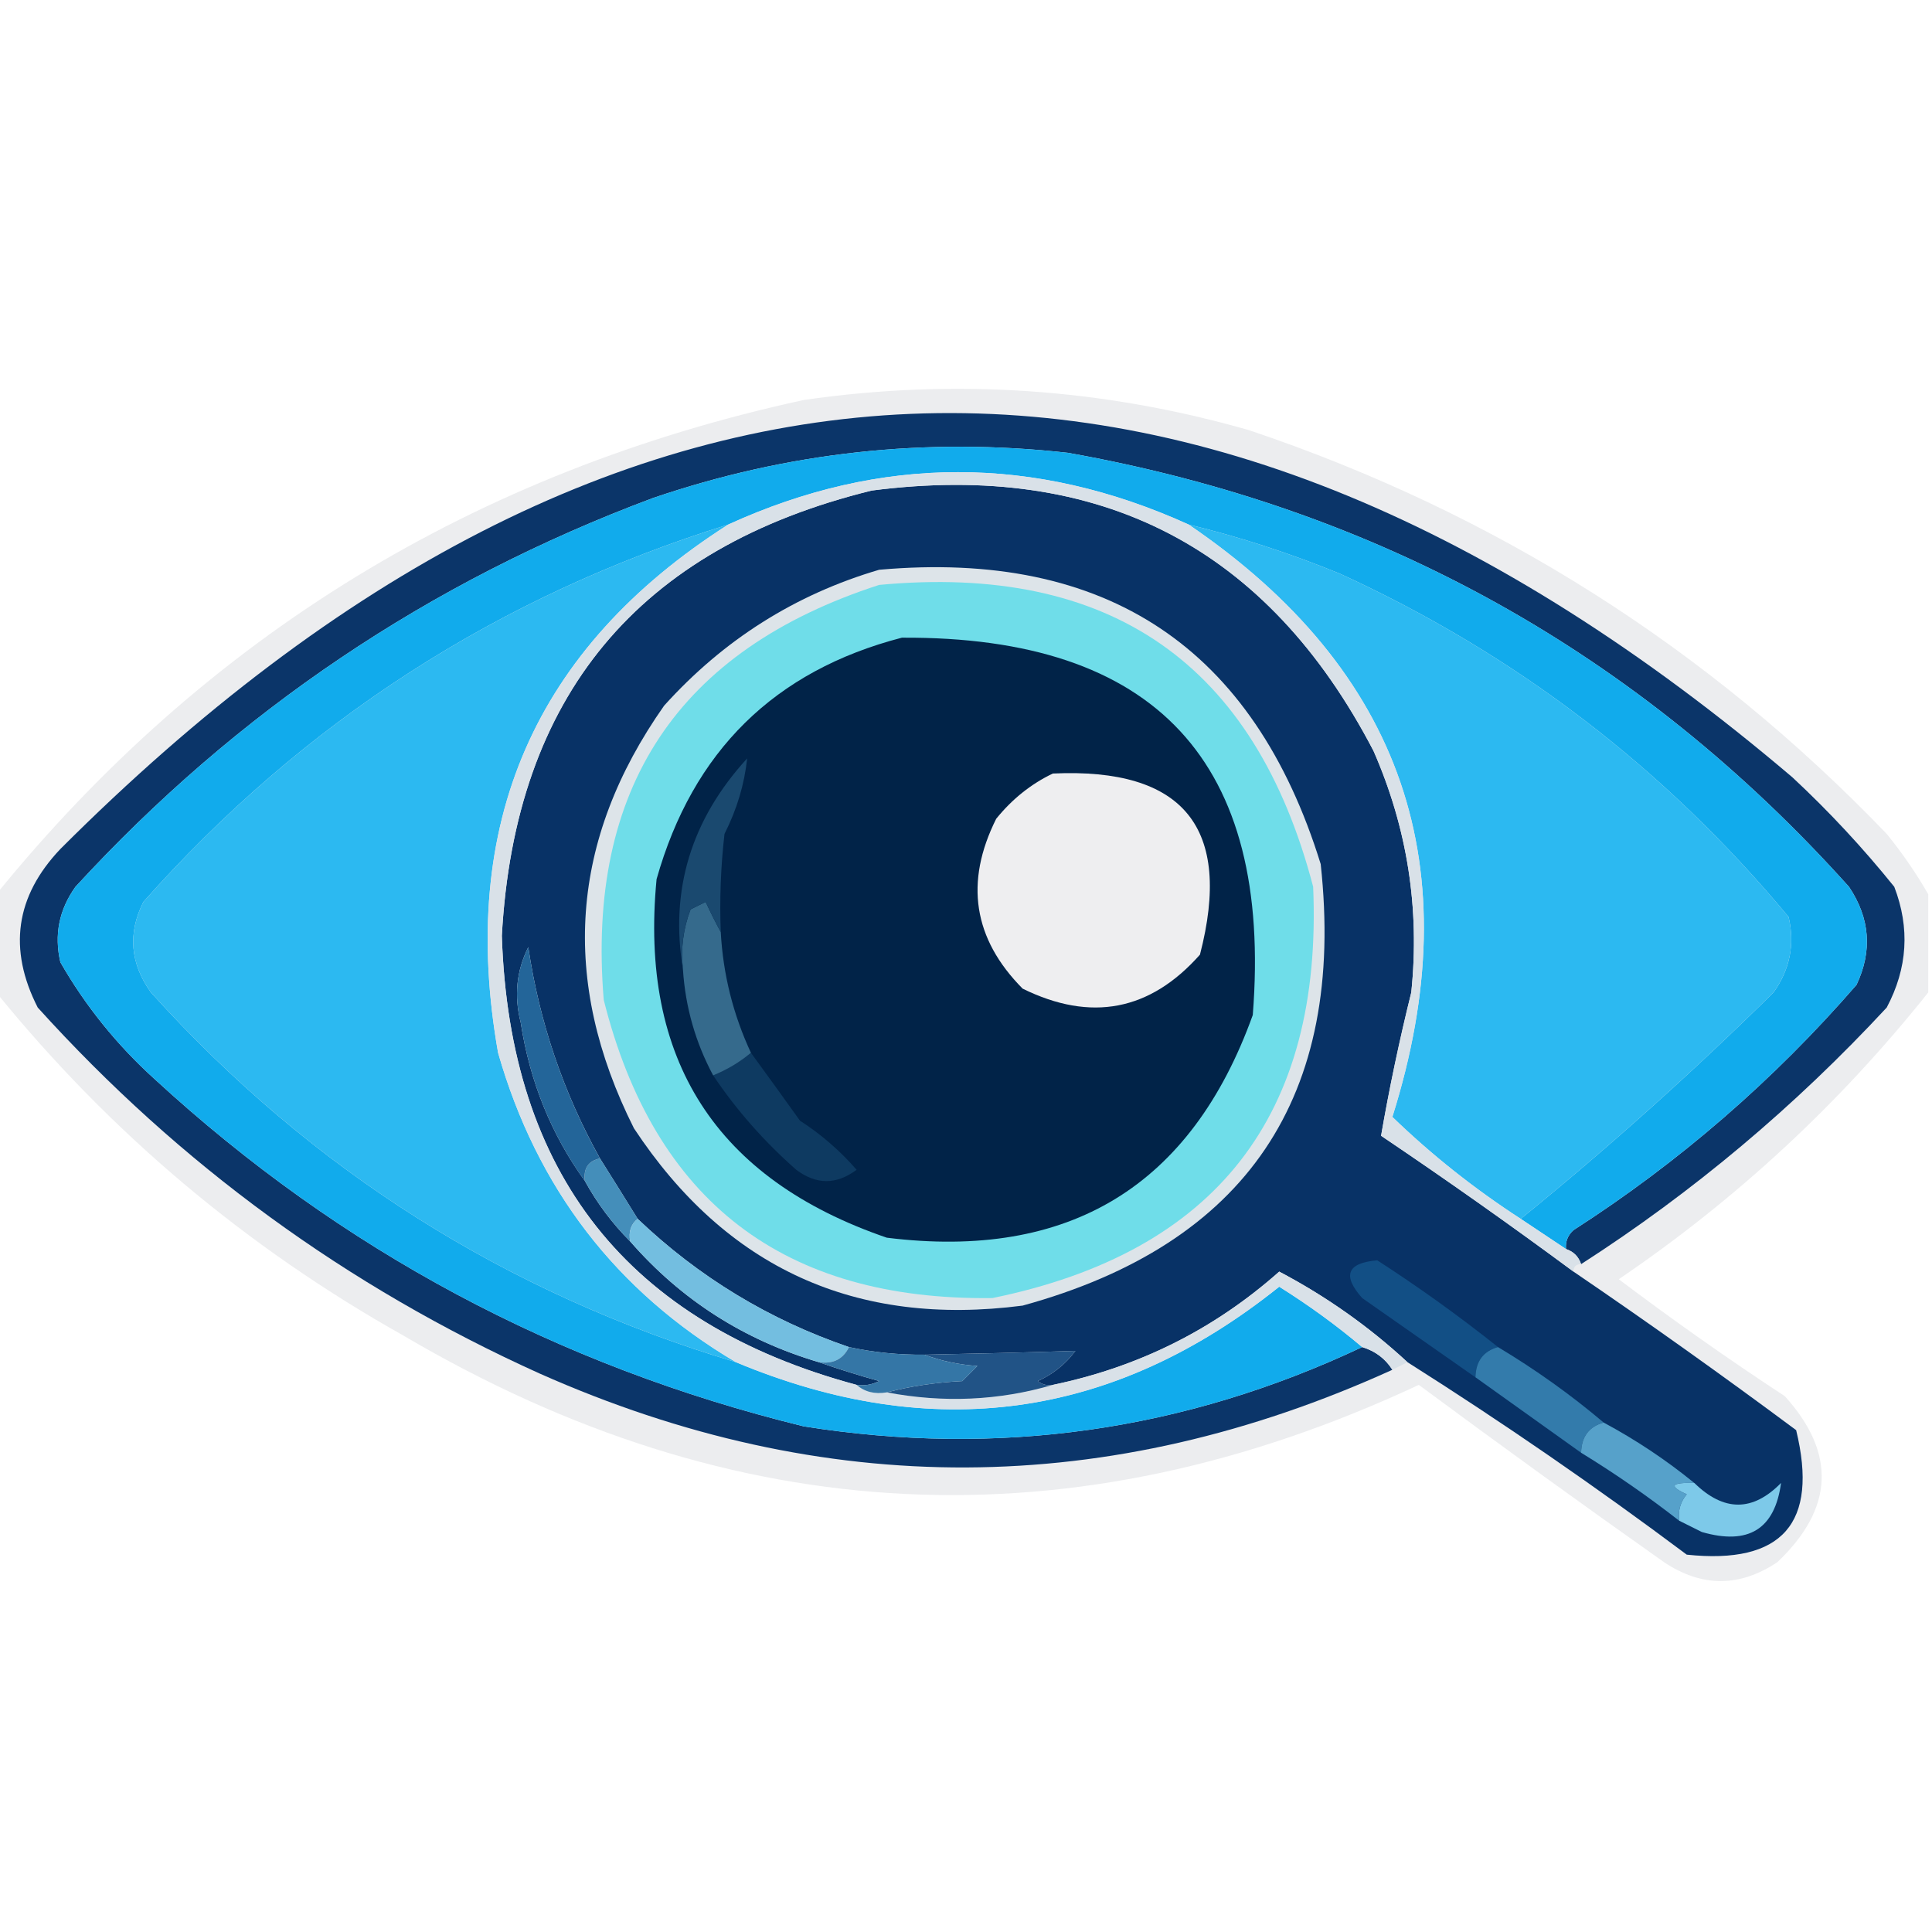 <svg width="32" height="32" viewBox="0 0 32 32" fill="none" xmlns="http://www.w3.org/2000/svg">
<g clip-path="url(#clip0_6008_3977)">
<path opacity="0.827" fill-rule="evenodd" clip-rule="evenodd" d="M31.938 14.812C31.938 15.354 31.938 15.896 31.938 16.438C30.467 18.283 28.759 19.866 26.812 21.188C27.707 21.864 28.624 22.51 29.562 23.125C30.416 24.069 30.375 24.986 29.438 25.875C28.812 26.292 28.188 26.292 27.562 25.875C26.197 24.911 24.843 23.932 23.5 22.938C17.767 25.618 12.163 25.347 6.688 22.125C4.075 20.658 1.825 18.762 -0.062 16.438C-0.062 15.896 -0.062 15.354 -0.062 14.812C3.41 10.538 7.868 7.809 13.312 6.625C15.808 6.264 18.266 6.431 20.688 7.125C24.763 8.495 28.284 10.724 31.25 13.812C31.511 14.134 31.74 14.467 31.938 14.812Z" fill="#E8E9EC"/>
<path fill-rule="evenodd" clip-rule="evenodd" d="M26.188 20.938C26.146 20.812 26.062 20.729 25.938 20.688C25.927 20.563 25.968 20.459 26.062 20.375C27.816 19.247 29.378 17.893 30.75 16.312C31.015 15.75 30.974 15.209 30.625 14.688C27.146 10.812 22.833 8.416 17.688 7.5C15.336 7.238 13.045 7.488 10.812 8.25C7.109 9.633 3.922 11.779 1.25 14.688C0.978 15.068 0.895 15.485 1 15.938C1.416 16.663 1.937 17.309 2.563 17.875C5.641 20.706 9.225 22.623 13.312 23.625C16.534 24.138 19.618 23.701 22.562 22.312C22.779 22.378 22.945 22.503 23.062 22.688C18.363 24.824 13.654 24.845 8.938 22.75C5.746 21.309 2.975 19.288 0.625 16.688C0.131 15.72 0.256 14.845 1 14.062C10.216 4.848 19.779 4.453 29.688 12.875C30.296 13.441 30.858 14.046 31.375 14.688C31.637 15.37 31.596 16.036 31.25 16.688C29.728 18.329 28.041 19.746 26.188 20.938Z" fill="#0B3569"/>
<path fill-rule="evenodd" clip-rule="evenodd" d="M25.938 20.688C25.688 20.521 25.438 20.354 25.188 20.188C26.628 19.02 28.024 17.77 29.375 16.438C29.647 16.057 29.73 15.64 29.625 15.188C27.585 12.732 25.106 10.836 22.188 9.5C21.37 9.165 20.537 8.894 19.688 8.688C17.137 7.531 14.596 7.531 12.062 8.688C8.248 9.875 5.018 11.959 2.375 14.938C2.114 15.458 2.156 15.958 2.5 16.438C5.157 19.381 8.386 21.422 12.188 22.562C15.449 23.923 18.449 23.506 21.188 21.312C21.676 21.618 22.135 21.951 22.562 22.312C19.618 23.701 16.534 24.138 13.312 23.625C9.225 22.623 5.641 20.706 2.563 17.875C1.937 17.309 1.416 16.663 1 15.938C0.895 15.485 0.978 15.068 1.25 14.688C3.922 11.779 7.109 9.633 10.812 8.25C13.045 7.488 15.336 7.238 17.688 7.5C22.833 8.416 27.146 10.812 30.625 14.688C30.974 15.209 31.015 15.75 30.75 16.312C29.378 17.893 27.816 19.247 26.062 20.375C25.968 20.459 25.927 20.563 25.938 20.688Z" fill="#11ABEC"/>
<path fill-rule="evenodd" clip-rule="evenodd" d="M26.062 21.062C27.307 21.91 28.536 22.785 29.75 23.688C30.125 25.23 29.52 25.917 27.938 25.75C26.432 24.623 24.89 23.561 23.312 22.562C22.673 21.971 21.965 21.471 21.188 21.062C20.112 22.017 18.862 22.642 17.438 22.938C17.345 22.954 17.262 22.933 17.188 22.875C17.439 22.763 17.648 22.596 17.812 22.375C16.983 22.401 16.149 22.422 15.312 22.438C14.89 22.442 14.473 22.401 14.062 22.312C12.738 21.859 11.571 21.15 10.562 20.188C10.357 19.856 10.149 19.523 9.938 19.188C9.33 18.094 8.934 16.928 8.75 15.688C8.554 16.079 8.512 16.496 8.625 16.938C8.775 17.912 9.129 18.787 9.688 19.562C9.893 19.934 10.143 20.267 10.438 20.562C11.28 21.528 12.322 22.195 13.562 22.562C13.878 22.673 14.211 22.777 14.562 22.875C14.444 22.935 14.319 22.956 14.188 22.938C10.398 21.917 8.439 19.438 8.312 15.5C8.528 11.534 10.57 9.075 14.438 8.125C18.228 7.634 20.998 9.072 22.75 12.438C23.31 13.716 23.519 15.049 23.375 16.438C23.178 17.233 23.011 18.025 22.875 18.812C23.957 19.541 25.02 20.291 26.062 21.062Z" fill="#083266"/>
<path fill-rule="evenodd" clip-rule="evenodd" d="M19.688 8.688C20.537 8.894 21.37 9.165 22.188 9.5C25.106 10.836 27.585 12.732 29.625 15.188C29.73 15.64 29.647 16.057 29.375 16.438C28.024 17.77 26.628 19.02 25.188 20.188C24.42 19.69 23.712 19.128 23.062 18.5C24.361 14.373 23.236 11.102 19.688 8.688Z" fill="#2CB9F1"/>
<path fill-rule="evenodd" clip-rule="evenodd" d="M12.062 8.688C8.853 10.734 7.582 13.65 8.25 17.438C8.892 19.681 10.205 21.389 12.188 22.562C8.386 21.422 5.157 19.381 2.5 16.438C2.156 15.958 2.114 15.458 2.375 14.938C5.018 11.959 8.248 9.875 12.062 8.688Z" fill="#2CB9F1"/>
<path fill-rule="evenodd" clip-rule="evenodd" d="M19.688 8.688C23.236 11.102 24.361 14.373 23.062 18.5C23.712 19.128 24.42 19.69 25.188 20.188C25.438 20.354 25.688 20.521 25.938 20.688C26.062 20.729 26.146 20.812 26.188 20.938C26.104 20.938 26.062 20.979 26.062 21.062C25.02 20.291 23.957 19.541 22.875 18.812C23.011 18.025 23.178 17.233 23.375 16.438C23.519 15.049 23.31 13.716 22.75 12.438C20.998 9.072 18.228 7.634 14.438 8.125C10.57 9.075 8.528 11.534 8.312 15.5C8.439 19.438 10.398 21.917 14.188 22.938C14.321 23.054 14.488 23.096 14.688 23.062C15.629 23.24 16.546 23.199 17.438 22.938C18.862 22.642 20.112 22.017 21.188 21.062C21.965 21.471 22.673 21.971 23.312 22.562C23.229 22.604 23.146 22.646 23.062 22.688C22.945 22.503 22.779 22.378 22.562 22.312C22.135 21.951 21.676 21.618 21.188 21.312C18.449 23.506 15.449 23.923 12.188 22.562C10.205 21.389 8.892 19.681 8.25 17.438C7.582 13.65 8.853 10.734 12.062 8.688C14.596 7.531 17.137 7.531 19.688 8.688Z" fill="#D9E1E8"/>
<path fill-rule="evenodd" clip-rule="evenodd" d="M9.938 19.188C10.149 19.523 10.357 19.856 10.562 20.188C10.45 20.276 10.408 20.401 10.438 20.562C10.143 20.267 9.893 19.934 9.688 19.562C9.661 19.353 9.744 19.228 9.938 19.188Z" fill="#448EBA"/>
<path fill-rule="evenodd" clip-rule="evenodd" d="M9.937 19.188C9.744 19.228 9.661 19.353 9.687 19.562C9.129 18.787 8.775 17.912 8.625 16.938C8.512 16.496 8.554 16.079 8.75 15.688C8.934 16.928 9.33 18.094 9.937 19.188Z" fill="#236599"/>
<path fill-rule="evenodd" clip-rule="evenodd" d="M14.562 9.437C18.328 9.103 20.766 10.728 21.875 14.312C22.293 18.168 20.647 20.606 16.938 21.625C14.174 21.983 12.028 21.003 10.5 18.688C9.271 16.242 9.438 13.908 11 11.688C11.984 10.596 13.172 9.846 14.562 9.437Z" fill="#DDE4E9"/>
<path fill-rule="evenodd" clip-rule="evenodd" d="M14.562 9.688C18.389 9.329 20.785 10.996 21.75 14.688C21.911 18.47 20.14 20.741 16.438 21.5C12.983 21.544 10.837 19.898 10 16.562C9.709 13.059 11.23 10.767 14.562 9.688Z" fill="#6FDDE9"/>
<path fill-rule="evenodd" clip-rule="evenodd" d="M14.938 10.562C19.142 10.538 21.08 12.621 20.75 16.812C19.73 19.647 17.709 20.876 14.688 20.5C11.858 19.53 10.587 17.551 10.875 14.562C11.474 12.442 12.828 11.109 14.938 10.562Z" fill="#012348"/>
<path fill-rule="evenodd" clip-rule="evenodd" d="M12.438 17.438C12.706 17.804 12.976 18.179 13.25 18.562C13.599 18.787 13.912 19.058 14.188 19.375C13.854 19.625 13.521 19.625 13.188 19.375C12.657 18.907 12.198 18.387 11.812 17.812C12.046 17.717 12.254 17.592 12.438 17.438Z" fill="#0E3A61"/>
<path fill-rule="evenodd" clip-rule="evenodd" d="M11.938 15.438C11.976 16.137 12.143 16.803 12.438 17.438C12.254 17.592 12.046 17.717 11.812 17.812C11.52 17.267 11.353 16.684 11.312 16.062C11.273 15.719 11.315 15.386 11.438 15.062C11.521 15.021 11.604 14.979 11.688 14.938C11.771 15.119 11.855 15.285 11.938 15.438Z" fill="#356A8C"/>
<path fill-rule="evenodd" clip-rule="evenodd" d="M11.938 15.438C11.855 15.285 11.771 15.119 11.688 14.938C11.604 14.979 11.521 15.021 11.438 15.062C11.315 15.386 11.273 15.719 11.313 16.062C11.092 14.744 11.446 13.577 12.375 12.562C12.33 12.991 12.205 13.407 12 13.812C11.938 14.353 11.917 14.894 11.938 15.438Z" fill="#1A496F"/>
<path fill-rule="evenodd" clip-rule="evenodd" d="M17.438 12.812C19.608 12.712 20.42 13.712 19.875 15.812C19.049 16.744 18.07 16.932 16.938 16.375C16.12 15.55 15.974 14.613 16.5 13.562C16.764 13.235 17.077 12.985 17.438 12.812Z" fill="#EEEEF0"/>
<path fill-rule="evenodd" clip-rule="evenodd" d="M10.562 20.188C11.571 21.15 12.738 21.859 14.062 22.312C13.964 22.513 13.797 22.596 13.562 22.562C12.322 22.195 11.28 21.528 10.438 20.562C10.408 20.401 10.45 20.276 10.562 20.188Z" fill="#73BEE0"/>
<path fill-rule="evenodd" clip-rule="evenodd" d="M24.812 22.312C24.569 22.379 24.444 22.546 24.437 22.812C23.816 22.376 23.191 21.939 22.562 21.5C22.229 21.125 22.312 20.917 22.812 20.875C23.51 21.326 24.176 21.805 24.812 22.312Z" fill="#124F85"/>
<path fill-rule="evenodd" clip-rule="evenodd" d="M17.438 22.938C16.546 23.199 15.629 23.24 14.688 23.062C15.08 22.96 15.497 22.897 15.938 22.875C16.021 22.792 16.104 22.708 16.188 22.625C15.87 22.602 15.579 22.539 15.312 22.438C16.149 22.422 16.983 22.401 17.812 22.375C17.648 22.596 17.439 22.763 17.188 22.875C17.262 22.933 17.345 22.954 17.438 22.938Z" fill="#215386"/>
<path fill-rule="evenodd" clip-rule="evenodd" d="M14.062 22.312C14.473 22.401 14.89 22.442 15.312 22.438C15.579 22.539 15.87 22.602 16.188 22.625C16.104 22.708 16.021 22.792 15.938 22.875C15.497 22.897 15.08 22.96 14.688 23.062C14.488 23.096 14.321 23.054 14.188 22.938C14.319 22.956 14.444 22.935 14.562 22.875C14.211 22.777 13.878 22.673 13.562 22.562C13.797 22.596 13.964 22.513 14.062 22.312Z" fill="#3476A6"/>
<path fill-rule="evenodd" clip-rule="evenodd" d="M24.812 22.312C25.434 22.685 26.017 23.101 26.562 23.562C26.319 23.629 26.194 23.796 26.188 24.062C25.604 23.646 25.021 23.229 24.438 22.812C24.444 22.546 24.569 22.379 24.812 22.312Z" fill="#337BAB"/>
<path fill-rule="evenodd" clip-rule="evenodd" d="M26.562 23.562C27.099 23.851 27.599 24.184 28.062 24.562C27.675 24.552 27.634 24.614 27.938 24.75C27.833 24.876 27.791 25.022 27.812 25.188C27.293 24.782 26.751 24.407 26.188 24.062C26.194 23.796 26.319 23.629 26.562 23.562Z" fill="#56A1CA"/>
<path fill-rule="evenodd" clip-rule="evenodd" d="M28.063 24.562C28.552 25.041 29.031 25.041 29.5 24.562C29.397 25.328 28.96 25.598 28.188 25.375C28.059 25.311 27.934 25.248 27.813 25.188C27.791 25.022 27.833 24.876 27.938 24.75C27.634 24.614 27.675 24.552 28.063 24.562Z" fill="#7DC9E9"/>
</g>
<defs>
<clipPath id="clip0_6008_3977">
<rect width="32" height="32" fill="white"/>
</clipPath>
</defs>
</svg>
